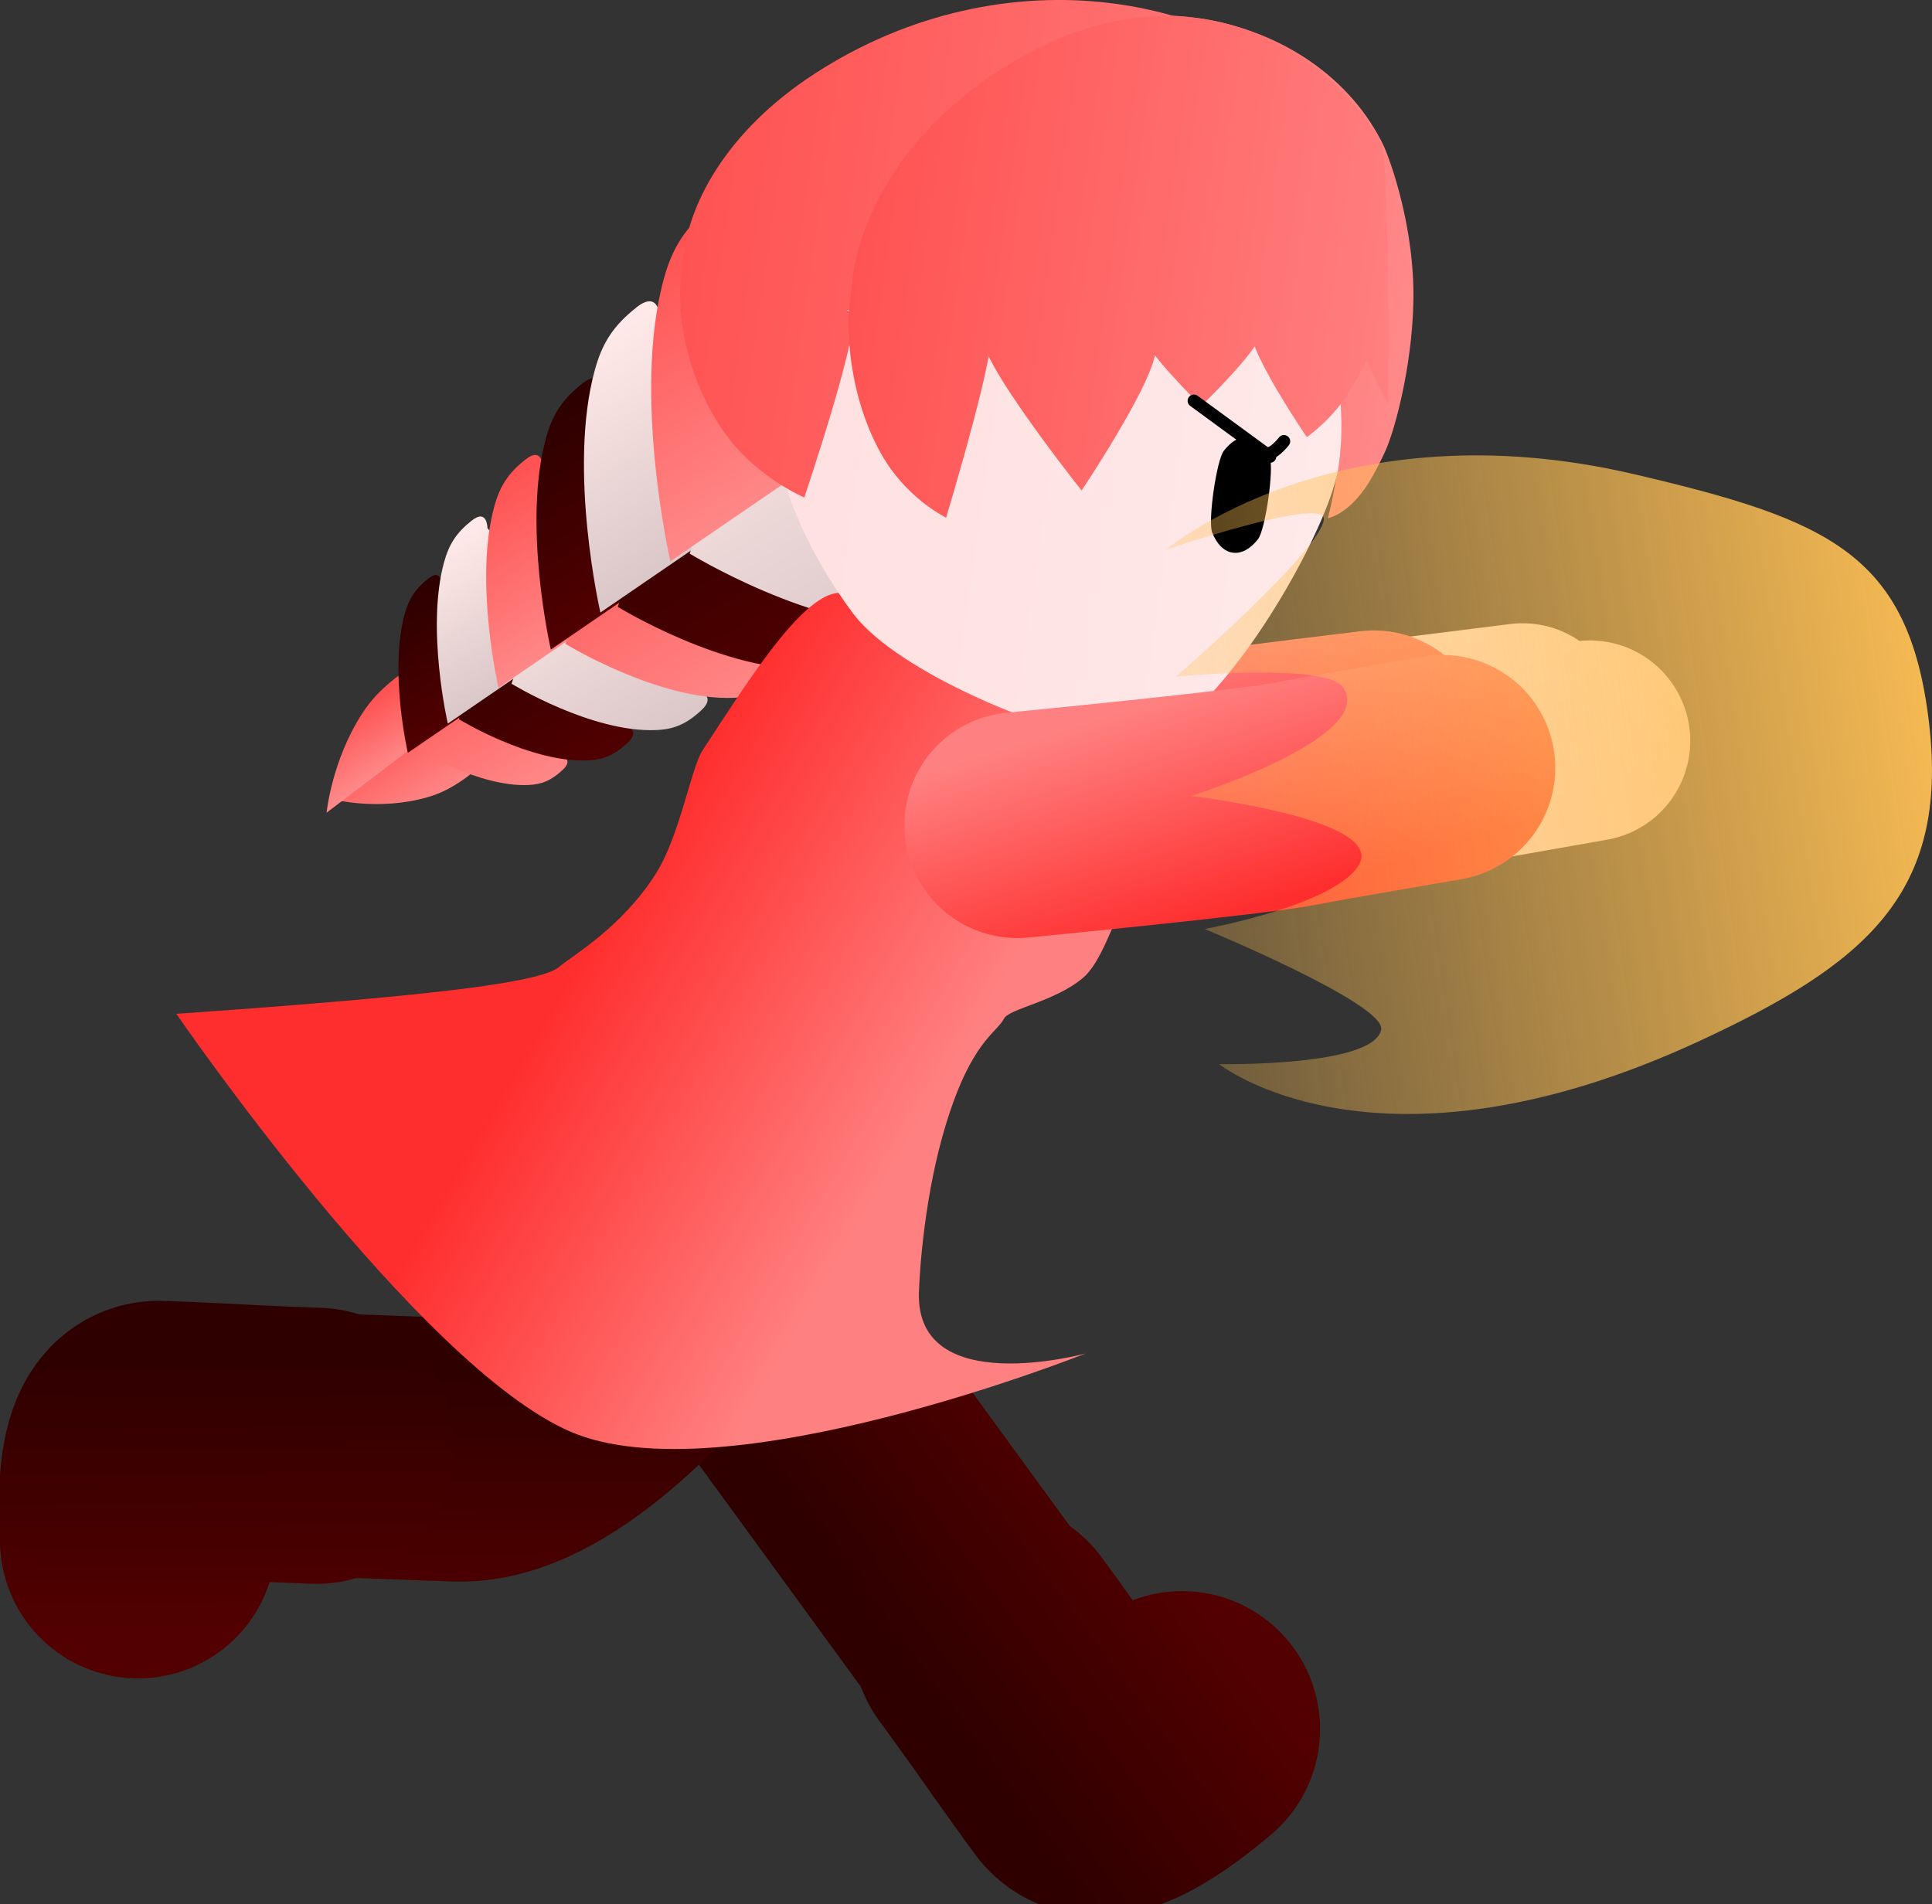 <svg version="1.1" xmlns="http://www.w3.org/2000/svg" xmlns:xlink="http://www.w3.org/1999/xlink" width="76.982" height="75.874" viewBox="0,0,76.982,75.874"><rect x="0" y="0" width="76.982" height="75.874" fill="#333333" stroke="none"/><defs><linearGradient x1="256.959" y1="176.495" x2="254.946" y2="168.753" gradientUnits="userSpaceOnUse" id="color-1"><stop offset="0" stop-color="#ffe0e0"/><stop offset="1" stop-color="#ffe9e9"/></linearGradient><linearGradient x1="254.102" y1="177.421" x2="251.838" y2="168.71" gradientUnits="userSpaceOnUse" id="color-2"><stop offset="0" stop-color="#ff2e2e"/><stop offset="1" stop-color="#ff8080"/></linearGradient><linearGradient x1="239.653" y1="204.754" x2="248.082" y2="198.492" gradientUnits="userSpaceOnUse" id="color-3"><stop offset="0" stop-color="#2e0000"/><stop offset="1" stop-color="#520000"/></linearGradient><linearGradient x1="245.577" y1="213.162" x2="254.407" y2="206.602" gradientUnits="userSpaceOnUse" id="color-4"><stop offset="0" stop-color="#2e0000"/><stop offset="1" stop-color="#520000"/></linearGradient><linearGradient x1="221.746" y1="171.926" x2="223.695" y2="175.036" gradientUnits="userSpaceOnUse" id="color-5"><stop offset="0" stop-color="#ff5353"/><stop offset="1" stop-color="#ff8989"/></linearGradient><linearGradient x1="220.828" y1="171.105" x2="222.239" y2="173.356" gradientUnits="userSpaceOnUse" id="color-6"><stop offset="0" stop-color="#ff5353"/><stop offset="1" stop-color="#ff8989"/></linearGradient><linearGradient x1="223.595" y1="168.383" x2="227.564" y2="174.715" gradientUnits="userSpaceOnUse" id="color-7"><stop offset="0" stop-color="#ff5353"/><stop offset="1" stop-color="#ff8989"/></linearGradient><linearGradient x1="222.405" y1="166.923" x2="225.241" y2="171.449" gradientUnits="userSpaceOnUse" id="color-8"><stop offset="0" stop-color="#2e0000"/><stop offset="1" stop-color="#520000"/></linearGradient><linearGradient x1="225.267" y1="166.476" x2="229.889" y2="173.851" gradientUnits="userSpaceOnUse" id="color-9"><stop offset="0" stop-color="#2e0000"/><stop offset="1" stop-color="#520000"/></linearGradient><linearGradient x1="223.901" y1="164.802" x2="227.205" y2="170.073" gradientUnits="userSpaceOnUse" id="color-10"><stop offset="0" stop-color="#ffe8e8"/><stop offset="1" stop-color="#d9c6c6"/></linearGradient><linearGradient x1="227.395" y1="164.45" x2="232.594" y2="172.745" gradientUnits="userSpaceOnUse" id="color-11"><stop offset="0" stop-color="#ffe8e8"/><stop offset="1" stop-color="#d9c6c6"/></linearGradient><linearGradient x1="225.835" y1="162.538" x2="229.551" y2="168.466" gradientUnits="userSpaceOnUse" id="color-12"><stop offset="0" stop-color="#ff5353"/><stop offset="1" stop-color="#ff8989"/></linearGradient><linearGradient x1="229.585" y1="161.952" x2="235.641" y2="171.614" gradientUnits="userSpaceOnUse" id="color-13"><stop offset="0" stop-color="#ff5353"/><stop offset="1" stop-color="#ff8989"/></linearGradient><linearGradient x1="227.796" y1="159.759" x2="232.124" y2="166.664" gradientUnits="userSpaceOnUse" id="color-14"><stop offset="0" stop-color="#2e0000"/><stop offset="1" stop-color="#520000"/></linearGradient><linearGradient x1="231.722" y1="159.535" x2="238.669" y2="170.618" gradientUnits="userSpaceOnUse" id="color-15"><stop offset="0" stop-color="#2e0000"/><stop offset="1" stop-color="#520000"/></linearGradient><linearGradient x1="229.639" y1="156.98" x2="234.603" y2="164.901" gradientUnits="userSpaceOnUse" id="color-16"><stop offset="0" stop-color="#ffe8e8"/><stop offset="1" stop-color="#d9c6c6"/></linearGradient><linearGradient x1="234.648" y1="156.198" x2="242.739" y2="169.106" gradientUnits="userSpaceOnUse" id="color-17"><stop offset="0" stop-color="#ffe8e8"/><stop offset="1" stop-color="#d9c6c6"/></linearGradient><linearGradient x1="232.258" y1="153.267" x2="238.04" y2="162.493" gradientUnits="userSpaceOnUse" id="color-18"><stop offset="0" stop-color="#ff5353"/><stop offset="1" stop-color="#ff8989"/></linearGradient><linearGradient x1="225.638" y1="197.224" x2="225.697" y2="207.655" gradientUnits="userSpaceOnUse" id="color-19"><stop offset="0" stop-color="#2e0000"/><stop offset="1" stop-color="#520000"/></linearGradient><linearGradient x1="215.749" y1="196.7" x2="215.811" y2="207.629" gradientUnits="userSpaceOnUse" id="color-20"><stop offset="0" stop-color="#2e0000"/><stop offset="1" stop-color="#520000"/></linearGradient><linearGradient x1="234.757" y1="172.54" x2="247.667" y2="180.089" gradientUnits="userSpaceOnUse" id="color-21"><stop offset="0" stop-color="#ff2e2e"/><stop offset="1" stop-color="#ff8080"/></linearGradient><linearGradient x1="234.757" y1="172.54" x2="247.667" y2="180.089" gradientUnits="userSpaceOnUse" id="color-22"><stop offset="0" stop-color="#ff0000"/><stop offset="1" stop-color="#ff5050"/></linearGradient><linearGradient x1="241.535" y1="152.266" x2="263.103" y2="155.341" gradientUnits="userSpaceOnUse" id="color-23"><stop offset="0" stop-color="#ff5353"/><stop offset="1" stop-color="#ff8989"/></linearGradient><linearGradient x1="241.611" y1="155.352" x2="262.48" y2="158.328" gradientUnits="userSpaceOnUse" id="color-24"><stop offset="0" stop-color="#000000"/><stop offset="1" stop-color="#313131"/></linearGradient><linearGradient x1="237.562" y1="158.494" x2="260.021" y2="161.697" gradientUnits="userSpaceOnUse" id="color-25"><stop offset="0" stop-color="#ffe0e0"/><stop offset="1" stop-color="#ffe9e9"/></linearGradient><linearGradient x1="237.615" y1="158.12" x2="260.075" y2="161.322" gradientUnits="userSpaceOnUse" id="color-26"><stop offset="0" stop-color="#ffd499"/><stop offset="1" stop-color="#ffd599"/></linearGradient><linearGradient x1="234.209" y1="151.221" x2="266.377" y2="155.808" gradientUnits="userSpaceOnUse" id="color-27"><stop offset="0" stop-color="#ff5353"/><stop offset="1" stop-color="#ff8989"/></linearGradient><linearGradient x1="234.534" y1="154.343" x2="265.659" y2="158.782" gradientUnits="userSpaceOnUse" id="color-28"><stop offset="0" stop-color="#000000"/><stop offset="1" stop-color="#313131"/></linearGradient><linearGradient x1="240.941" y1="152.181" x2="267.367" y2="155.949" gradientUnits="userSpaceOnUse" id="color-29"><stop offset="0" stop-color="#ff5353"/><stop offset="1" stop-color="#ff8989"/></linearGradient><linearGradient x1="241.131" y1="155.284" x2="266.7" y2="158.93" gradientUnits="userSpaceOnUse" id="color-30"><stop offset="0" stop-color="#000000"/><stop offset="1" stop-color="#313131"/></linearGradient><linearGradient x1="259.897" y1="177.689" x2="257.505" y2="170.055" gradientUnits="userSpaceOnUse" id="color-31"><stop offset="0" stop-color="#ffe0e0"/><stop offset="1" stop-color="#ffe9e9"/></linearGradient><linearGradient x1="257.089" y1="178.754" x2="254.398" y2="170.166" gradientUnits="userSpaceOnUse" id="color-32"><stop offset="0" stop-color="#ff2e2e"/><stop offset="1" stop-color="#ff8080"/></linearGradient><linearGradient x1="285.695" y1="169.652" x2="240.095" y2="176.452" gradientUnits="userSpaceOnUse" id="color-33"><stop offset="0" stop-color="#ffc054"/><stop offset="1" stop-color="#ffc054" stop-opacity="0"/></linearGradient></defs><g transform="translate(-206.74,-142.72)"><g data-paper-data="{&quot;isPaintingLayer&quot;:true}" fill-rule="nonzero" stroke-linejoin="miter" stroke-miterlimit="10" stroke-dasharray="" stroke-dashoffset="0" style="mix-blend-mode: normal"><g fill="none" stroke-linecap="round"><path d="M267.408,171.556c0,0 -9.09,1.139 -11.621,1.467c-3.003,0.389 -11.289,0.669 -11.289,0.669" stroke="url(#color-1)" stroke-width="8"/><path d="M261.483,172.343c0,0 -4.879,0.587 -5.903,0.741c-1.729,0.26 -11.123,0.704 -11.123,0.704" stroke="url(#color-2)" stroke-width="9"/></g><g fill="none" stroke-linecap="round"><path d="M253.851,211.627c0,0 -3.09,2.727 -3.827,1.716c-1.815,-2.49 -5.252,-7.203 -7.276,-9.978c-2.881,-3.951 -8.696,-11.926 -8.696,-11.926" stroke="url(#color-3)" stroke-width="10.5"/><path d="M253.838,211.625c0,0 -3.09,2.727 -3.827,1.716c-1.815,-2.49 -1.78,-2.529 -3.804,-5.304" stroke="url(#color-4)" stroke-width="11"/></g><g stroke="#000000" stroke-width="0" stroke-linecap="butt"><path d="M225.29,173.723c-0.591,0.415 -1.003,0.617 -1.521,0.767c-1.908,0.55 -3.705,0.094 -3.705,0.094l3.894,-4.466l1.46,3.213c0,0 0.462,-0.022 -0.129,0.392z" data-paper-data="{&quot;index&quot;:null}" fill="url(#color-5)"/><path d="M222.484,169.75c0.618,-0.497 0.429,-0.006 0.429,-0.006l1.694,1.675l-4.854,3.687c0,0 0.206,-2.097 1.432,-3.972c0.333,-0.509 0.68,-0.887 1.298,-1.384z" data-paper-data="{&quot;index&quot;:null}" fill="url(#color-6)"/><path d="M229.167,173.393c-0.458,0.428 -0.832,0.584 -1.366,0.609c-1.966,0.092 -4.415,-1.409 -4.415,-1.409l1.96,-5.642l3.736,5.856c0,0 0.544,0.158 0.085,0.586z" data-paper-data="{&quot;index&quot;:null}" fill="url(#color-7)"/><path d="M223.815,165.771c0.53,-0.417 0.531,0.26 0.531,0.26l2.91,3.769l-4.266,2.92c0,0 -0.751,-3.262 -0.126,-5.526c0.17,-0.615 0.42,-1.007 0.95,-1.424z" data-paper-data="{&quot;index&quot;:null}" fill="url(#color-8)"/><path d="M231.757,172.312c-0.534,0.498 -0.969,0.68 -1.591,0.709c-2.29,0.108 -5.143,-1.641 -5.143,-1.641l2.283,-6.572l4.352,6.821c0,0 0.633,0.184 0.099,0.682z" data-paper-data="{&quot;index&quot;:null}" fill="url(#color-9)"/><path d="M225.543,163.46c0.618,-0.485 0.619,0.302 0.619,0.302l3.39,4.391l-4.969,3.402c0,0 -0.875,-3.8 -0.147,-6.436c0.198,-0.716 0.49,-1.173 1.107,-1.659z" data-paper-data="{&quot;index&quot;:null}" fill="url(#color-10)"/><path d="M234.695,171.014c-0.6,0.56 -1.09,0.765 -1.79,0.798c-2.576,0.121 -5.784,-1.846 -5.784,-1.846l2.568,-7.391l4.894,7.672c0,0 0.712,0.207 0.112,0.767z" data-paper-data="{&quot;index&quot;:null}" fill="url(#color-11)"/><path d="M227.683,161.029c0.695,-0.546 0.696,0.34 0.696,0.34l3.813,4.938l-5.589,3.826c0,0 -0.984,-4.274 -0.165,-7.239c0.223,-0.806 0.551,-1.32 1.245,-1.865z" data-paper-data="{&quot;index&quot;:null}" fill="url(#color-12)"/><path d="M238.088,169.597c-0.699,0.652 -1.27,0.891 -2.085,0.929c-3,0.141 -6.738,-2.15 -6.738,-2.15l2.991,-8.61l5.701,8.937c0,0 0.83,0.241 0.13,0.894z" data-paper-data="{&quot;index&quot;:null}" fill="url(#color-13)"/><path d="M229.947,158c0.809,-0.636 0.811,0.396 0.811,0.396l4.441,5.752l-6.51,4.457c0,0 -1.147,-4.978 -0.192,-8.432c0.259,-0.938 0.641,-1.537 1.45,-2.173z" data-paper-data="{&quot;index&quot;:null}" fill="url(#color-14)"/><path d="M241.475,168.304c-0.802,0.748 -1.456,1.022 -2.391,1.066c-3.441,0.162 -7.728,-2.466 -7.728,-2.466l3.431,-9.875l6.539,10.25c0,0 0.952,0.277 0.149,1.025z" data-paper-data="{&quot;index&quot;:null}" fill="url(#color-15)"/><path d="M232.106,154.964c0.928,-0.729 0.93,0.455 0.93,0.455l5.094,6.598l-7.467,5.112c0,0 -1.315,-5.71 -0.22,-9.671c0.297,-1.076 0.736,-1.763 1.664,-2.492z" data-paper-data="{&quot;index&quot;:null}" fill="url(#color-16)"/><path d="M246.008,166.412c-0.934,0.872 -1.696,1.19 -2.786,1.242c-4.008,0.188 -9.002,-2.873 -9.002,-2.873l3.996,-11.503l7.617,11.939c0,0 1.108,0.323 0.174,1.194z" data-paper-data="{&quot;index&quot;:null}" fill="url(#color-17)"/><path d="M235.132,150.918c1.081,-0.849 1.083,0.529 1.083,0.529l5.934,7.685l-8.698,5.954c0,0 -1.532,-6.651 -0.257,-11.265c0.346,-1.254 0.857,-2.054 1.938,-2.903z" data-paper-data="{&quot;index&quot;:null}" fill="url(#color-18)"/></g><g fill="none" stroke-linecap="round"><path d="M235.902,191.521c0,0 -6.247,9.144 -10.949,8.974c-3.303,-0.119 -8.913,-0.322 -11.876,-0.429c-1.202,-0.043 -0.847,4.046 -0.847,4.046" stroke="url(#color-19)" stroke-width="10.5"/><path d="M212.24,204.103c0,0 -0.355,-4.089 0.847,-4.046c2.963,0.107 2.973,0.159 6.276,0.278" stroke="url(#color-20)" stroke-width="11"/></g><path d="M228.995,181.268c0.508,-0.441 2.496,-1.554 3.872,-3.725c0.978,-1.543 1.397,-4.201 1.87,-4.925c1.821,-2.787 3.781,-5.885 5.221,-6.244c1.755,-0.438 10.313,2.943 10.347,7.65c0.009,1.185 1.221,4.644 0.721,5.761c-0.188,0.419 -0.594,1.439 -1.12,1.891c-1.105,0.95 -2.956,1.238 -3.16,1.634c-0.304,0.592 -1.292,0.884 -2.308,4.192c-0.854,2.78 -1.055,5.81 -1.083,6.727c-0.127,4.278 6.641,2.427 6.641,2.427c0,0 -14.441,5.754 -20.531,3.113c-6.091,-2.641 -15.699,-16.649 -15.699,-16.649c0,0 5.604,-0.376 9.407,-0.767c3.568,-0.368 5.359,-0.715 5.822,-1.085z" fill="url(#color-21)" stroke="url(#color-22)" stroke-width="0" stroke-linecap="butt"/><g stroke-width="0" stroke-linecap="butt"><path d="M241.249,154.38c0.2,-2.398 1.432,-5.438 3.921,-7.871c5.342,-5.221 13.813,-3.582 16.606,1.824c0.271,0.48 1.216,3.039 1.28,5.823c0.062,2.693 -0.691,5.612 -1.122,6.552c-0.152,0.33 -0.315,0.65 -0.483,0.954c-0.864,1.569 -1.801,1.706 -1.801,1.706c0,0 0.514,-1.887 0.511,-3.73c-0.005,-2.319 -0.545,-3.699 -0.376,-3.703c0.724,-0.017 -1.11,2.405 -1.11,2.405c0,0 -1.339,-2.945 -0.632,-3.168c0.729,-0.23 -0.025,1.716 -0.873,3.136c-0.486,0.815 -1.189,1.43 -1.189,1.43c0,0 -2.467,-4.532 -1.488,-4.397c0.792,0.109 -1.936,3.268 -1.936,3.268c0,0 -2.075,-2.543 -1.591,-2.487c0.922,0.107 -2.397,5.963 -2.397,5.963c0,0 -4.106,-6.39 -2.858,-6.251c0.427,0.048 -1.596,7.469 -1.596,7.469c0,0 -1.135,-0.639 -1.905,-2.152c-0.954,-1.876 -1.299,-4.714 -0.961,-6.772z" fill="url(#color-23)" stroke="url(#color-24)"/><path d="M250.456,148.422c3.099,0.442 5.725,2.108 7.466,4.443c1.741,2.336 2.597,5.34 2.152,8.457c-0.394,2.76 -5.457,11.516 -8.555,11.074c-3.099,-0.442 -9.053,-2.902 -10.794,-5.237c-1.741,-2.336 -3.555,-5.923 -3.11,-9.04c0.444,-3.117 2.106,-5.762 4.43,-7.518c2.324,-1.755 5.312,-2.621 8.411,-2.179z" fill="url(#color-25)" stroke="url(#color-26)"/><path d="M233.931,153.336c0.132,-2.407 1.748,-5.393 5.269,-7.679c7.557,-4.906 16.873,-3.347 21.384,2.303c0.434,0.503 -2.749,7.504 -1.717,7.328c1.064,-0.182 -6.708,-0.277 -5.248,-0.073c1.182,0.165 -14.837,-0.33 -12.979,-0.104c0.635,0.077 -1.852,7.432 -1.852,7.432c0,0 -1.726,-0.723 -2.97,-2.303c-1.542,-1.96 -2.248,-4.849 -1.888,-6.904z" fill="url(#color-27)" stroke="url(#color-28)"/><path d="M240.659,154.295c0.169,-2.402 1.577,-5.417 4.539,-7.783c6.357,-5.077 12.987,-3.7 16.568,1.819c0.346,0.491 0.29,10.49 0.29,10.49c0,0 -1.727,-3 -0.871,-3.202c0.882,-0.208 0.023,1.723 -0.967,3.123c-0.568,0.803 -1.407,1.399 -1.407,1.399c0,0 -3.154,-4.63 -1.954,-4.464c0.971,0.135 -2.261,3.222 -2.261,3.222c0,0 -2.613,-2.62 -2.02,-2.548c1.129,0.137 -2.739,5.915 -2.739,5.915c0,0 -5.213,-6.548 -3.686,-6.369c0.522,0.061 -1.713,7.452 -1.713,7.452c0,0 -1.406,-0.677 -2.393,-2.221c-1.223,-1.915 -1.734,-4.776 -1.386,-6.832z" fill="url(#color-29)" stroke="url(#color-30)"/></g><g><path d="M257.334,160.945c0.175,0.449 -0.171,2.871 -0.464,3.254c-0.294,0.383 -0.654,0.595 -1.011,0.544c-0.357,-0.051 -0.643,-0.355 -0.819,-0.805c-0.175,-0.449 0.171,-2.872 0.464,-3.254c0.294,-0.383 0.654,-0.595 1.011,-0.544c0.357,0.051 0.643,0.355 0.819,0.805z" data-paper-data="{&quot;index&quot;:null}" fill="#000000" stroke="none" stroke-width="1.301" stroke-linecap="butt"/><path d="M257.899,160.306c0,0 -0.487,0.633 -0.762,0.459c-0.257,-0.163 -0.698,0.122 -1.107,0.155" data-paper-data="{&quot;index&quot;:null}" fill="none" stroke="#000000" stroke-width="0.5" stroke-linecap="round"/></g><path d="M254.312,158.693l3.032,2.22" fill="none" stroke="#000000" stroke-width="0.5" stroke-linecap="round"/><g fill="none" stroke-linecap="round"><path d="M270.089,172.241c0,0 -9.023,1.586 -11.534,2.038c-2.98,0.537 -11.242,1.225 -11.242,1.225" stroke="url(#color-31)" stroke-width="8"/><path d="M264.211,173.319c0,0 -4.845,0.827 -5.86,1.031c-1.714,0.345 -11.074,1.251 -11.074,1.251" stroke="url(#color-32)" stroke-width="9"/></g><path d="M255.32,185.125c0,0 6.17,0.117 6.453,-1.376c0.194,-1.022 -7.03,-4.008 -7.03,-4.008c0,0 5.279,-0.965 6.162,-2.592c0.977,-1.801 -6.704,-2.709 -6.704,-2.709c0,0 7.353,-2.326 6.07,-4.311c-0.667,-1.032 -6.675,-0.443 -6.675,-0.443c0,0 5.769,-5.002 5.892,-6.265c0.094,-0.962 -6.283,1.204 -6.283,1.204c0,0 6.801,-5.787 18.689,-2.999c7.735,1.814 10.932,3.171 11.715,9.945c0.783,6.774 -2.551,9.563 -9.108,12.612c-12.871,5.985 -19.182,0.943 -19.182,0.943z" fill="url(#color-33)" stroke="none" stroke-width="NaN" stroke-linecap="butt"/></g></g></svg><!--rotationCenter:33.260165:37.28034219162606-->
